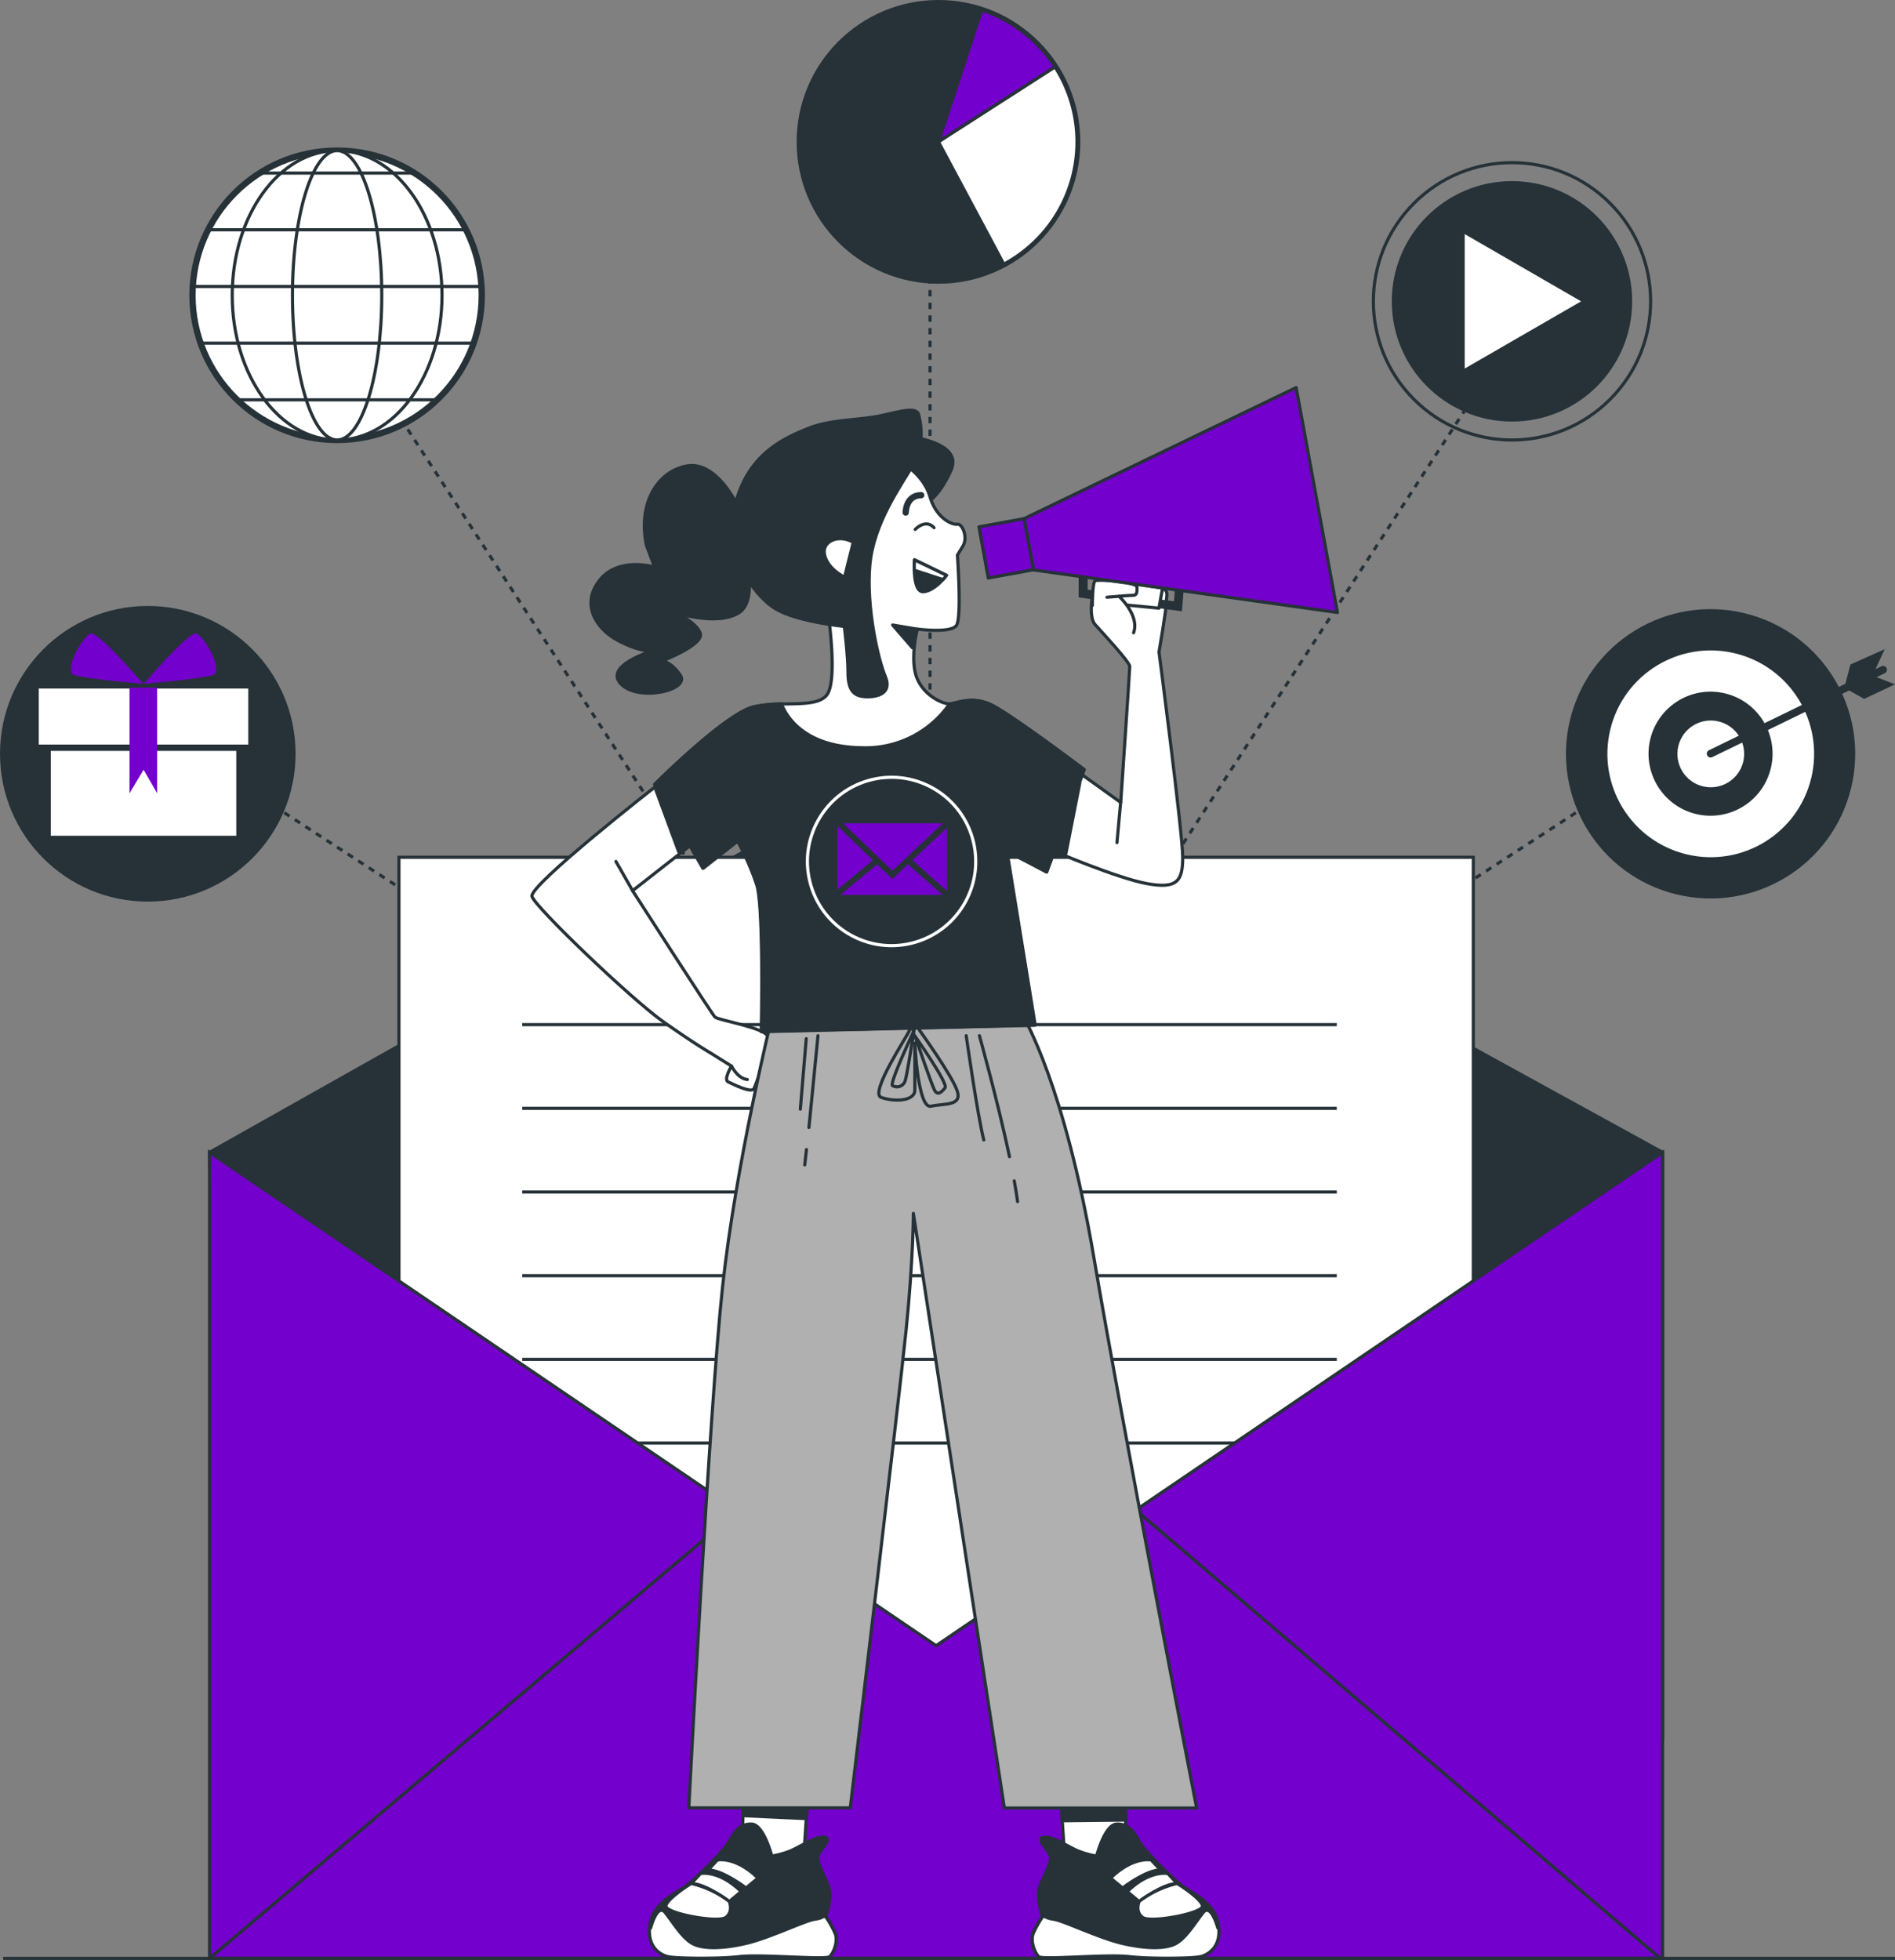 <svg xmlns="http://www.w3.org/2000/svg" width="601.002" height="621.425" viewBox="0 0 601.002 621.425"><rect x="0" y="0" width="601.002" height="621.425" fill="#808080" stroke="none"/><g transform="translate(-1172 -1192.689)"><g transform="translate(1173 1193.688)"><line x2="1.187" y2="0.787" transform="translate(68.814 243.445)" fill="none" stroke="#263238" stroke-miterlimit="10" stroke-width="1"/><line x2="219.172" y2="142.505" transform="translate(72.404 245.79)" fill="none" stroke="#263238" stroke-miterlimit="10" stroke-width="1" stroke-dasharray="1.998 1.998"/><path d="M248.81,302.545l1.187.772-.772-1.187" transform="translate(43.967 86.537)" fill="none" stroke="#263238" stroke-miterlimit="10" stroke-width="1"/><line x1="188.004" y1="289.072" transform="translate(103.643 97.206)" fill="none" stroke="#263238" stroke-miterlimit="10" stroke-width="1" stroke-dasharray="1.984 1.984"/><line x1="0.772" y1="1.201" transform="translate(102.084 94.817)" fill="none" stroke="#263238" stroke-miterlimit="10" stroke-width="1"/><line x1="1.187" y2="0.787" transform="translate(517.942 243.445)" fill="none" stroke="#263238" stroke-miterlimit="10" stroke-width="1"/><line x1="219.172" y2="142.505" transform="translate(296.367 245.79)" fill="none" stroke="#263238" stroke-miterlimit="10" stroke-width="1" stroke-dasharray="1.998 1.998"/><path d="M250.842,302.545l-1.2.772.787-1.187" transform="translate(44.324 86.537)" fill="none" stroke="#263238" stroke-miterlimit="10" stroke-width="1"/><line y1="289.072" x2="188.004" transform="translate(296.296 97.206)" fill="none" stroke="#263238" stroke-miterlimit="10" stroke-width="1" stroke-dasharray="1.984 1.984"/><line y1="1.201" x2="0.787" transform="translate(485.072 94.817)" fill="none" stroke="#263238" stroke-miterlimit="10" stroke-width="1"/><line y2="1.43" transform="translate(293.964 50.448)" fill="none" stroke="#263238" stroke-miterlimit="10" stroke-width="1"/><line y2="332.24" transform="translate(293.964 54.754)" fill="none" stroke="#263238" stroke-miterlimit="10" stroke-width="1" stroke-dasharray="2.011 2.011"/><line y2="1.43" transform="translate(293.964 388.424)" fill="none" stroke="#263238" stroke-miterlimit="10" stroke-width="1"/><circle cx="43.983" cy="43.983" r="43.983" transform="translate(252.656)" fill="#263238" stroke="#263238" stroke-miterlimit="10" stroke-width="2"/><path d="M251.51,73.725l37.017-23.744A44.083,44.083,0,0,0,265.213,31.93Z" transform="translate(45.129 -29.742)" fill="#7300cc" stroke="#263238" stroke-miterlimit="10" stroke-width="1"/><path d="M251.51,68.294l20.726,38.777A43.983,43.983,0,0,0,288.47,44.55Z" transform="translate(45.129 -24.311)" fill="#fff" stroke="#263238" stroke-miterlimit="10" stroke-width="1"/><circle cx="43.969" cy="43.969" r="43.969" transform="translate(416.351 94.538) rotate(-45)" fill="none" stroke="#263238" stroke-miterlimit="10" stroke-width="1"/><circle cx="38.119" cy="38.119" r="38.119" transform="translate(440.403 56.427)" fill="#263238"/><path d="M405.107,102.916,368.19,81.59v42.639Z" transform="translate(95.341 -8.371)" fill="#fff"/><circle cx="45.885" cy="45.885" r="45.885" transform="matrix(0.233, -0.972, 0.972, 0.233, 486.223, 271.914)" fill="#263238"/><circle cx="32.769" cy="32.769" r="32.769" transform="matrix(0.232, -0.973, 0.973, 0.232, 502.084, 262.289)" fill="#fff"/><circle cx="19.667" cy="19.667" r="19.667" transform="translate(517.824 252.558) rotate(-76.64)" fill="#263238"/><circle cx="10.585" cy="10.585" r="10.585" transform="matrix(0.231, -0.973, 0.973, 0.231, 528.832, 245.883)" fill="#fff"/><path d="M481.557,184.757l-5.836-2.274,2.546-1.244a1.216,1.216,0,1,0-1.058-2.188l-1.845.9L478.3,173.6l-10.885,4.863-1.588,6.108L422.556,205.64A1.216,1.216,0,0,0,422,207.27a1.187,1.187,0,0,0,1.616.558l43.411-21.141,4.734,2.675Z" transform="translate(118.443 31.225)" fill="#263238"/><circle cx="45.871" cy="45.871" r="45.871" transform="translate(60.046 46.758)" fill="#fff" stroke="#263238" stroke-miterlimit="10" stroke-width="2"/><ellipse cx="33.27" cy="45.871" rx="33.27" ry="45.871" transform="translate(72.647 46.758)" fill="#fff" stroke="#263238" stroke-miterlimit="10" stroke-width="1"/><ellipse cx="14.16" cy="45.871" rx="14.16" ry="45.871" transform="translate(91.757 46.758)" fill="#fff" stroke="#263238" stroke-miterlimit="10" stroke-width="1"/><line x2="49.418" transform="translate(81.615 53.881)" fill="none" stroke="#263238" stroke-miterlimit="10" stroke-width="1"/><line x2="81.773" transform="translate(64.995 71.86)" fill="none" stroke="#263238" stroke-miterlimit="10" stroke-width="1"/><line x2="91.428" transform="translate(60.275 89.826)" fill="none" stroke="#263238" stroke-miterlimit="10" stroke-width="1"/><line x2="86.722" transform="translate(62.291 107.805)" fill="none" stroke="#263238" stroke-miterlimit="10" stroke-width="1"/><line x2="63.35" transform="translate(74.65 125.77)" fill="none" stroke="#263238" stroke-miterlimit="10" stroke-width="1"/><circle cx="45.871" cy="45.871" r="45.871" transform="translate(0 192.124)" fill="#263238" stroke="#263238" stroke-miterlimit="10" stroke-width="2"/><rect width="60.833" height="48.675" transform="translate(14.103 216.311)" fill="#fff" stroke="#263238" stroke-miterlimit="10" stroke-width="2"/><rect width="68.442" height="19.767" transform="translate(10.298 216.311)" fill="#fff" stroke="#263238" stroke-miterlimit="10" stroke-width="2"/><path d="M82.122,186.1s-14.3-16.749-16.749-15.948-8.768,11.958-5.178,13.159S82.122,186.1,82.122,186.1Z" transform="translate(-37.666 29.728)" fill="#7300cc"/><path d="M75.29,186.1s14.3-16.749,16.749-15.948,8.782,11.958,5.192,13.159S75.29,186.1,75.29,186.1Z" transform="translate(-30.706 29.728)" fill="#7300cc"/><path d="M80.908,215.629,76.6,208.148l-4.463,7.481v-33.5h8.768Z" transform="translate(-32.062 34.896)" fill="#7300cc"/></g><g transform="translate(1238.466 1429.938)"><path d="M90.39,323.686,318.015,195.57l233.2,128.116v185.73H93.193Z" transform="translate(-90.39 -195.57)" fill="#263238" stroke="#263238" stroke-linecap="round" stroke-linejoin="round" stroke-width="1"/><rect width="340.737" height="303.033" transform="translate(60.06 34.557)" fill="#fff" stroke="#263238" stroke-miterlimit="10" stroke-width="1"/><line x2="258.349" transform="translate(99.151 87.623)" fill="none" stroke="#263238" stroke-miterlimit="10" stroke-width="1"/><line x2="258.349" transform="translate(99.151 114.156)" fill="none" stroke="#263238" stroke-miterlimit="10" stroke-width="1"/><line x2="258.349" transform="translate(99.151 140.689)" fill="none" stroke="#263238" stroke-miterlimit="10" stroke-width="1"/><line x2="258.349" transform="translate(99.151 167.221)" fill="none" stroke="#263238" stroke-miterlimit="10" stroke-width="1"/><line x2="258.349" transform="translate(99.151 193.754)" fill="none" stroke="#263238" stroke-miterlimit="10" stroke-width="1"/><line x2="258.349" transform="translate(99.151 220.287)" fill="none" stroke="#263238" stroke-miterlimit="10" stroke-width="1"/><path d="M551.218,540.7H90.39V285.14L320.818,441.548l230.4-156.408Z" transform="translate(-90.39 -157.024)" fill="#7300cc" stroke="#263238" stroke-miterlimit="10" stroke-width="1"/><line y1="141.904" x2="167.55" transform="translate(0 241.771)" fill="none" stroke="#263238" stroke-miterlimit="10" stroke-width="1"/><line x1="166.306" y1="142.133" transform="translate(293.793 241.542)" fill="none" stroke="#263238" stroke-miterlimit="10" stroke-width="1"/></g><g transform="translate(1340.687 1315.567)"><path d="M290.147,161.793s-1.731,8.1.586,10.7,10.985,11.858,10.985,13.3-2.861,43.1-2.861,43.1l-13.3-9.54-8.1,24.874s20.239,8.682,29.794,10.413,11.271-.872,11.271-8.382S311,181.174,311,181.174s2.317-13.3,2.317-15.619.872-3.476-1.159-4.634-18.509-2.861-18.509-2.861S290.147,159.476,290.147,161.793Z" transform="translate(-112.106 -97.342)" fill="#fff" stroke="#263238" stroke-linecap="round" stroke-linejoin="round" stroke-width="1"/><path d="M285.865,203.36l-4.391,22.285-4.034-.915Z" transform="translate(-112.115 -77.847)" fill="#263238" stroke="#263238" stroke-linecap="round" stroke-linejoin="round" stroke-width="1"/><path d="M315.859,169.423l-32.769-4.405V156.85a1.43,1.43,0,1,1,2.861,0v5.721l27.391,3.69.472-6.608a1.43,1.43,0,1,1,2.789.2Z" transform="translate(-109.684 -98.478)" fill="#263238"/><path d="M288.36,165.564l17.922,1.731,1.159-6.365-18.509-2.889Z" transform="translate(-107.416 -97.351)" fill="#fff" stroke="#263238" stroke-linecap="round" stroke-linejoin="round" stroke-width="1"/><path d="M286.13,166.313s0-7.238.872-7.81,13.3.286,13.3,2.017,0,2.6-1.43,2.6-4.291.286-4.291.286,6.651,6.079,4.62,11.571" transform="translate(-108.375 -97.227)" fill="#fff" stroke="#263238" stroke-linecap="round" stroke-linejoin="round" stroke-width="1"/><line x1="1.159" y2="12.73" transform="translate(185.564 131.549)" fill="none" stroke="#263238" stroke-linecap="round" stroke-linejoin="round" stroke-width="1"/><path d="M201.7,203.7s-40.879,31.9-39.821,35.344,31.382,32.44,41.408,39.549,15.562,10.3,15.562,10.3l6.322,3.948s-2.632,4.291-1.044,5.021,7.381,3.69,8.167,2.1,5.021-13.445,4.491-16.349-15.834-5.278-16.878-6.336-26.118-40.05-26.118-40.05l19.524-15.29Z" transform="translate(-161.856 -77.701)" fill="#fff" stroke="#263238" stroke-linecap="round" stroke-linejoin="round" stroke-width="1"/><path d="M189.22,204.44l7.423,20.125,4.892-2.989Z" transform="translate(-150.08 -77.383)" fill="#263238" stroke="#263238" stroke-linecap="round" stroke-linejoin="round" stroke-width="1"/><path d="M206.12,266s1.859,3.962,5.021,4.291" transform="translate(-142.807 -50.891)" fill="none" stroke="#263238" stroke-linecap="round" stroke-linejoin="round" stroke-width="1"/><line x1="5.278" y1="9.226" transform="translate(26.653 150.258)" fill="none" stroke="#263238" stroke-linecap="round" stroke-linejoin="round" stroke-width="1"/><path d="M208.839,429.528l-.429,23.443,19.21.415,1.7-25.546Z" transform="translate(-141.822 18.756)" fill="#fff" stroke="#263238" stroke-linecap="round" stroke-linejoin="round" stroke-width="1"/><path d="M208.76,428.13v5.793l19.925.93.458-6.022Z" transform="translate(-141.671 18.881)" fill="#263238" stroke="#263238" stroke-linecap="round" stroke-linejoin="round" stroke-width="1"/><path d="M226.722,444.185s-2.532-9.927-6.336-10.141-5.721,2.746-7.152,5.492-10.771,12.029-13.946,14.3-10.127,5.278-11.185,12.029,2.947,9.512,5.721,10.141,15.2.844,22.6,0,27.548,1.159,28.721,0,2.746-4.863,1.688-7.395a34.325,34.325,0,0,0-2.961-5.278s2.117-6.122.844-9.5-3.8-7.609-3.376-9.512,5.063-5.907,1.9-6.122S235,441.8,231.8,442.854A27.773,27.773,0,0,1,226.722,444.185Z" transform="translate(-150.636 21.421)" fill="#263238" stroke="#263238" stroke-linecap="round" stroke-linejoin="round" stroke-width="1"/><path d="M240.244,456.01c-2.961.429-14.3,5.907-21.541,7.609s-13.5,1.888-16.892.2-6.336-6.751-8.868-9.927-4.634,4.863-4.634,4.863l-.358.157c-.429,5.879,3.261,8.325,5.836,8.925s15.2.844,22.6,0,27.548,1.159,28.721,0,2.746-4.863,1.688-7.395a34.328,34.328,0,0,0-2.961-5.278C242.575,454.952,243.2,455.6,240.244,456.01Z" transform="translate(-150.641 29.649)" fill="#fff" stroke="#263238" stroke-linecap="round" stroke-linejoin="round" stroke-width="1"/><path d="M203.891,442.027s5.721-1.259,12.873,5.721l-3.79,3.161s-7.395-5.721-12.043-5.721Z" transform="translate(-145.041 24.823)" fill="#fff" stroke="#263238" stroke-linecap="round" stroke-linejoin="round" stroke-width="1"/><path d="M200.151,445.027s5.721-1.273,12.873,5.721l-3.79,3.175s-7.395-5.721-12.044-5.721Z" transform="translate(-146.65 26.114)" fill="#fff" stroke="#263238" stroke-linecap="round" stroke-linejoin="round" stroke-width="1"/><line y1="4.849" x2="5.907" transform="translate(70.179 465.605)" fill="none" stroke="#263238" stroke-linecap="round" stroke-linejoin="round" stroke-width="1"/><path d="M211.648,452.879s1.43,3.161-1.058,5.063-19.224-1.273-19.009-3.59S199.6,447.2,199.6,447.2a32.313,32.313,0,0,1,12.043,5.679Z" transform="translate(-149.065 27.088)" fill="#fff" stroke="#263238" stroke-linecap="round" stroke-linejoin="round" stroke-width="1"/><path d="M299.583,429.528,300,452.971l-19.21.415L279.1,427.84Z" transform="translate(-111.401 18.756)" fill="#fff" stroke="#263238" stroke-linecap="round" stroke-linejoin="round" stroke-width="1"/><path d="M279.5,431.5v3.476l20.382-.229-.229-5.092-20.611-.229Z" transform="translate(-111.426 19.44)" fill="#263238" stroke="#263238" stroke-linecap="round" stroke-linejoin="round" stroke-width="1"/><path d="M293.227,444.185s2.532-9.927,6.336-10.141,5.721,2.746,7.152,5.492,10.77,12.029,13.932,14.3,10.141,5.278,11.185,12.029-2.946,9.512-5.721,10.141-15.2.844-22.6,0-27.548,1.159-28.707,0-2.746-4.863-1.7-7.395a34.325,34.325,0,0,1,2.961-5.278s-2.117-6.122-.844-9.5,3.8-7.609,3.376-9.512-5.063-5.907-1.9-6.122,8.239,3.59,11.443,4.649A27.507,27.507,0,0,0,293.227,444.185Z" transform="translate(-114.128 21.421)" fill="#263238" stroke="#263238" stroke-linecap="round" stroke-linejoin="round" stroke-width="1"/><path d="M279.693,456.01c2.961.429,14.3,5.907,21.541,7.609s13.517,1.888,16.892.2,6.336-6.751,8.868-9.927,4.649,4.863,4.649,4.863l.343.157c.429,5.879-3.261,8.325-5.836,8.925s-15.2.844-22.6,0-27.548,1.159-28.707,0-2.746-4.863-1.7-7.395a34.321,34.321,0,0,1,2.961-5.278C277.376,454.952,276.732,455.6,279.693,456.01Z" transform="translate(-114.111 29.649)" fill="#fff" stroke="#263238" stroke-linecap="round" stroke-linejoin="round" stroke-width="1"/><path d="M303.043,442.027s-5.721-1.259-12.873,5.721l3.8,3.161s7.381-5.721,12.029-5.721Z" transform="translate(-106.637 24.823)" fill="#fff" stroke="#263238" stroke-linecap="round" stroke-linejoin="round" stroke-width="1"/><path d="M306.733,445.027s-5.721-1.273-12.873,5.721l3.8,3.175s7.381-5.721,12.029-5.721Z" transform="translate(-105.049 26.114)" fill="#fff" stroke="#263238" stroke-linecap="round" stroke-linejoin="round" stroke-width="1"/><line x1="5.907" y1="4.849" transform="translate(179.099 465.605)" fill="none" stroke="#263238" stroke-linecap="round" stroke-linejoin="round" stroke-width="1"/><path d="M296.644,452.879s-1.43,3.161,1.044,5.063,19.224-1.273,19.009-3.59-8.024-7.152-8.024-7.152A32.2,32.2,0,0,0,296.644,452.879Z" transform="translate(-104.028 27.088)" fill="#fff" stroke="#263238" stroke-linecap="round" stroke-linejoin="round" stroke-width="1"/><path d="M222.725,256.383S211.554,302,207.363,340.645,196.65,505.892,196.65,505.892h51.206S263.218,377.4,265.55,354.6s2.317-37.189,2.317-37.189l28.864,188.534h60.976s-23.272-119.634-32.583-174.5-22.342-76.337-22.342-76.337Z" transform="translate(-146.882 -55.577)" fill="#b0b0b0" stroke="#263238" stroke-linecap="round" stroke-linejoin="round" stroke-width="1"/><path d="M248.347,258.907c-.443,1.33-12.573,19.553-8.854,20.94s10.713,1.43,10.713-2.317v-14.9s.93,20.955,5.121,20.025,9.769,0,8.382-4.663-12.1-19.524-12.1-19.524S249.734,254.716,248.347,258.907Z" transform="translate(-128.75 -54.797)" fill="#b0b0b0" stroke="#263238" stroke-linecap="round" stroke-linejoin="round" stroke-width="1"/><path d="M246.81,259.38s10.556,14.99,9.54,16.349-2.389,2.718-3.4.687S246.81,259.38,246.81,259.38Z" transform="translate(-125.296 -53.74)" fill="none" stroke="#263238" stroke-miterlimit="10" stroke-width="1"/><path d="M248.647,258.19s-7.838,16.692-6.808,17.364a2.718,2.718,0,0,0,4.077-1.7C246.6,271.478,248.647,258.19,248.647,258.19Z" transform="translate(-127.476 -54.252)" fill="none" stroke="#263238" stroke-miterlimit="10" stroke-width="1"/><path d="M268.81,291.45c.429,2.36.8,4.591,1.058,6.594" transform="translate(-115.829 -39.938)" fill="none" stroke="#263238" stroke-linecap="round" stroke-linejoin="round" stroke-width="1"/><path d="M261.09,259.29s5.807,20.74,9.54,38.348" transform="translate(-119.151 -53.778)" fill="none" stroke="#263238" stroke-linecap="round" stroke-linejoin="round" stroke-width="1"/><path d="M258.16,259.29s3.719,26.061,5.578,33.041" transform="translate(-120.412 -53.778)" fill="none" stroke="#263238" stroke-linecap="round" stroke-linejoin="round" stroke-width="1"/><path d="M222.9,284.52c-.2,1.8-.372,3.447-.544,4.863" transform="translate(-135.818 -42.921)" fill="none" stroke="#263238" stroke-linecap="round" stroke-linejoin="round" stroke-width="1"/><path d="M226.151,259.29s-1.545,15.92-2.861,29.079" transform="translate(-135.418 -53.778)" fill="none" stroke="#263238" stroke-linecap="round" stroke-linejoin="round" stroke-width="1"/><line x1="1.874" y2="22.342" transform="translate(85.14 206.442)" fill="none" stroke="#263238" stroke-linecap="round" stroke-linejoin="round" stroke-width="1"/><path d="M246.536,126.5s17.35,1.731,13.3,10.7-8.1,10.7-8.968,10.7-7.81-10.7-7.81-10.7Z" transform="translate(-126.91 -110.924)" fill="#263238" stroke="#263238" stroke-linecap="round" stroke-linejoin="round" stroke-width="1"/><path d="M267.743,133.216s6.651,3.762,8.682,10.7,7.223,8.968,8.682,8.682,3.461,4.048,1.731,6.937l-1.731,2.861s1.43,19.667-.3,22.27-12.43,1.159-12.43,1.159-2.317,9.254-.286,15.047,8.1,8.668,10.413,8.668,7.223-2.861,13.874.586S325.3,230.365,325.3,230.365l-11.886,32.5-12.73-6.651,8.968,55.24-86.765,2.031s.873-39.334-1.43-46.572a84.949,84.949,0,0,0-6.079-13.874L204.393,261.7,189.06,235.1s22.557-22.557,31.468-24.588,19.667.586,23.143-3.762.572-24.874.572-24.874-8.382-2.861-13.3-17.636S242.8,134.2,242.8,134.2,250.393,126.279,267.743,133.216Z" transform="translate(-150.149 -109.258)" fill="#fff" stroke="#263238" stroke-linecap="round" stroke-linejoin="round" stroke-width="1"/><path d="M249.664,169.556l-7.824-1.316,6.279,7.223Z" transform="translate(-127.435 -92.961)" fill="#263238" stroke="#263238" stroke-linecap="round" stroke-linejoin="round" stroke-width="1"/><path d="M244.74,144.962s0-5.492,4.92-5.492" transform="translate(-126.187 -105.342)" fill="none" stroke="#263238" stroke-linecap="round" stroke-linejoin="round" stroke-width="2"/><path d="M256.853,158.71l-10.127-4.92s-.858,10.413,2.861,10.127S256.853,158.71,256.853,158.71Z" transform="translate(-125.369 -99.179)" fill="#263238" stroke="#263238" stroke-linecap="round" stroke-linejoin="round" stroke-width="1"/><path d="M246.85,147.585s3.261-3.533,5.979-.544" transform="translate(-125.279 -102.601)" fill="none" stroke="#263238" stroke-linecap="round" stroke-linejoin="round" stroke-width="1"/><path d="M246.653,157.09l9.1,2.961a16.024,16.024,0,0,0,1.1-1.345L246.724,153.8S246.61,155.273,246.653,157.09Z" transform="translate(-125.368 -99.175)" fill="#fff" stroke="#263238" stroke-linecap="round" stroke-linejoin="round" stroke-width="1"/><path d="M220.884,144.575S214.519,131.559,205.551,133s-15.905,11.271-13.016,25.16c0,0,1.43,3.762,2.6,6.937,0,0-11.271-3.461-17.35,4.048s-1.43,15.333,5.493,19.1,11,3.476,11,3.476-15.333,4.62-9.841,10.413,22.27,2.017,18.795-2.861-6.065-4.291-6.065-4.291,13.874-5.206,12.43-8.968-8.382-6.651-8.382-6.651,13.3,4.634,20.54.286.858-22.885.858-22.885Z" transform="translate(-156.212 -108.173)" fill="#263238" stroke="#263238" stroke-linecap="round" stroke-linejoin="round" stroke-width="1"/><path d="M265.513,122.66s2.317,8.1-1.731,15.033S251.052,156.5,249.894,169.8s2.6,29.794,4.92,35.287-2.861,6.651-6.651,6.365-5.206-2.6-5.206-7.81-1.159-14.461-1.159-14.461-14.747-1.43-21.684-5.507-17.064-17.922-12.73-33.828,15.905-20.54,22.885-23.429,16.492-2.6,23.143-4.048S265.227,119.184,265.513,122.66Z" transform="translate(-142.712 -113.448)" fill="#263238" stroke="#263238" stroke-linecap="round" stroke-linejoin="round" stroke-width="1"/><path d="M235.722,150.9l-2.6,10.413s-5.493-2.6-6.365-7.238,5.721-6.937,10.413-2.861" transform="translate(-133.961 -101.196)" fill="#fff" stroke="#263238" stroke-linecap="round" stroke-linejoin="round" stroke-width="1"/><line x1="3.762" y2="0.3" transform="translate(182.389 66.182)" fill="none" stroke="#263238" stroke-linecap="round" stroke-linejoin="round" stroke-width="1"/><path d="M273.975,173.439l96.405,13.488-13.1-71.317L271,157.162Z" transform="translate(-114.886 -115.61)" fill="#7300cc" stroke="#263238" stroke-linecap="round" stroke-linejoin="round" stroke-width="1"/><rect width="14.561" height="16.478" transform="translate(141.785 44.175) rotate(-10.36)" fill="#7300cc" stroke="#263238" stroke-linecap="round" stroke-linejoin="round" stroke-width="1"/><path d="M325.266,206.909S303,190.131,296.344,186.669s-11.443-.658-13.774-.586a32.383,32.383,0,0,1-27.834,13.889c-19.024-.243-24.316-10.828-25.46-13.917a46.413,46.413,0,0,0-8.668.9c-8.968,2.031-31.468,24.588-31.468,24.588l15.333,26.6,10.985-8.668a84.946,84.946,0,0,1,6.079,13.874c2.317,7.238,1.43,46.572,1.43,46.572l86.765-2.031-8.968-55.24,12.616,6.723Z" transform="translate(-150.114 -85.773)" fill="#263238" stroke="#263238" stroke-linecap="round" stroke-linejoin="round" stroke-width="1"/><circle cx="26.69" cy="26.69" r="26.69" transform="translate(81.932 130.475) rotate(-13.39)" fill="none" stroke="#fff" stroke-miterlimit="10" stroke-width="1"/><path d="M262.534,212.2H230.88l15.605,15.033Z" transform="translate(-132.152 -74.043)" fill="#7300cc"/><path d="M246.22,223.5l11.014,9.726V213.17Z" transform="translate(-125.55 -73.626)" fill="#7300cc"/><path d="M240.8,223.606,229.64,212.85V232.9Z" transform="translate(-132.685 -73.763)" fill="#7300cc"/><path d="M251.674,221.3l-4.949,4.649L241.9,221.3l-11.614,9.683h32.34Z" transform="translate(-132.406 -70.127)" fill="#7300cc"/></g><g transform="translate(1173 1813.613)"><line x2="600" transform="translate(0.002 0)" fill="none" stroke="#263238" stroke-miterlimit="10" stroke-width="1"/></g></g></svg>